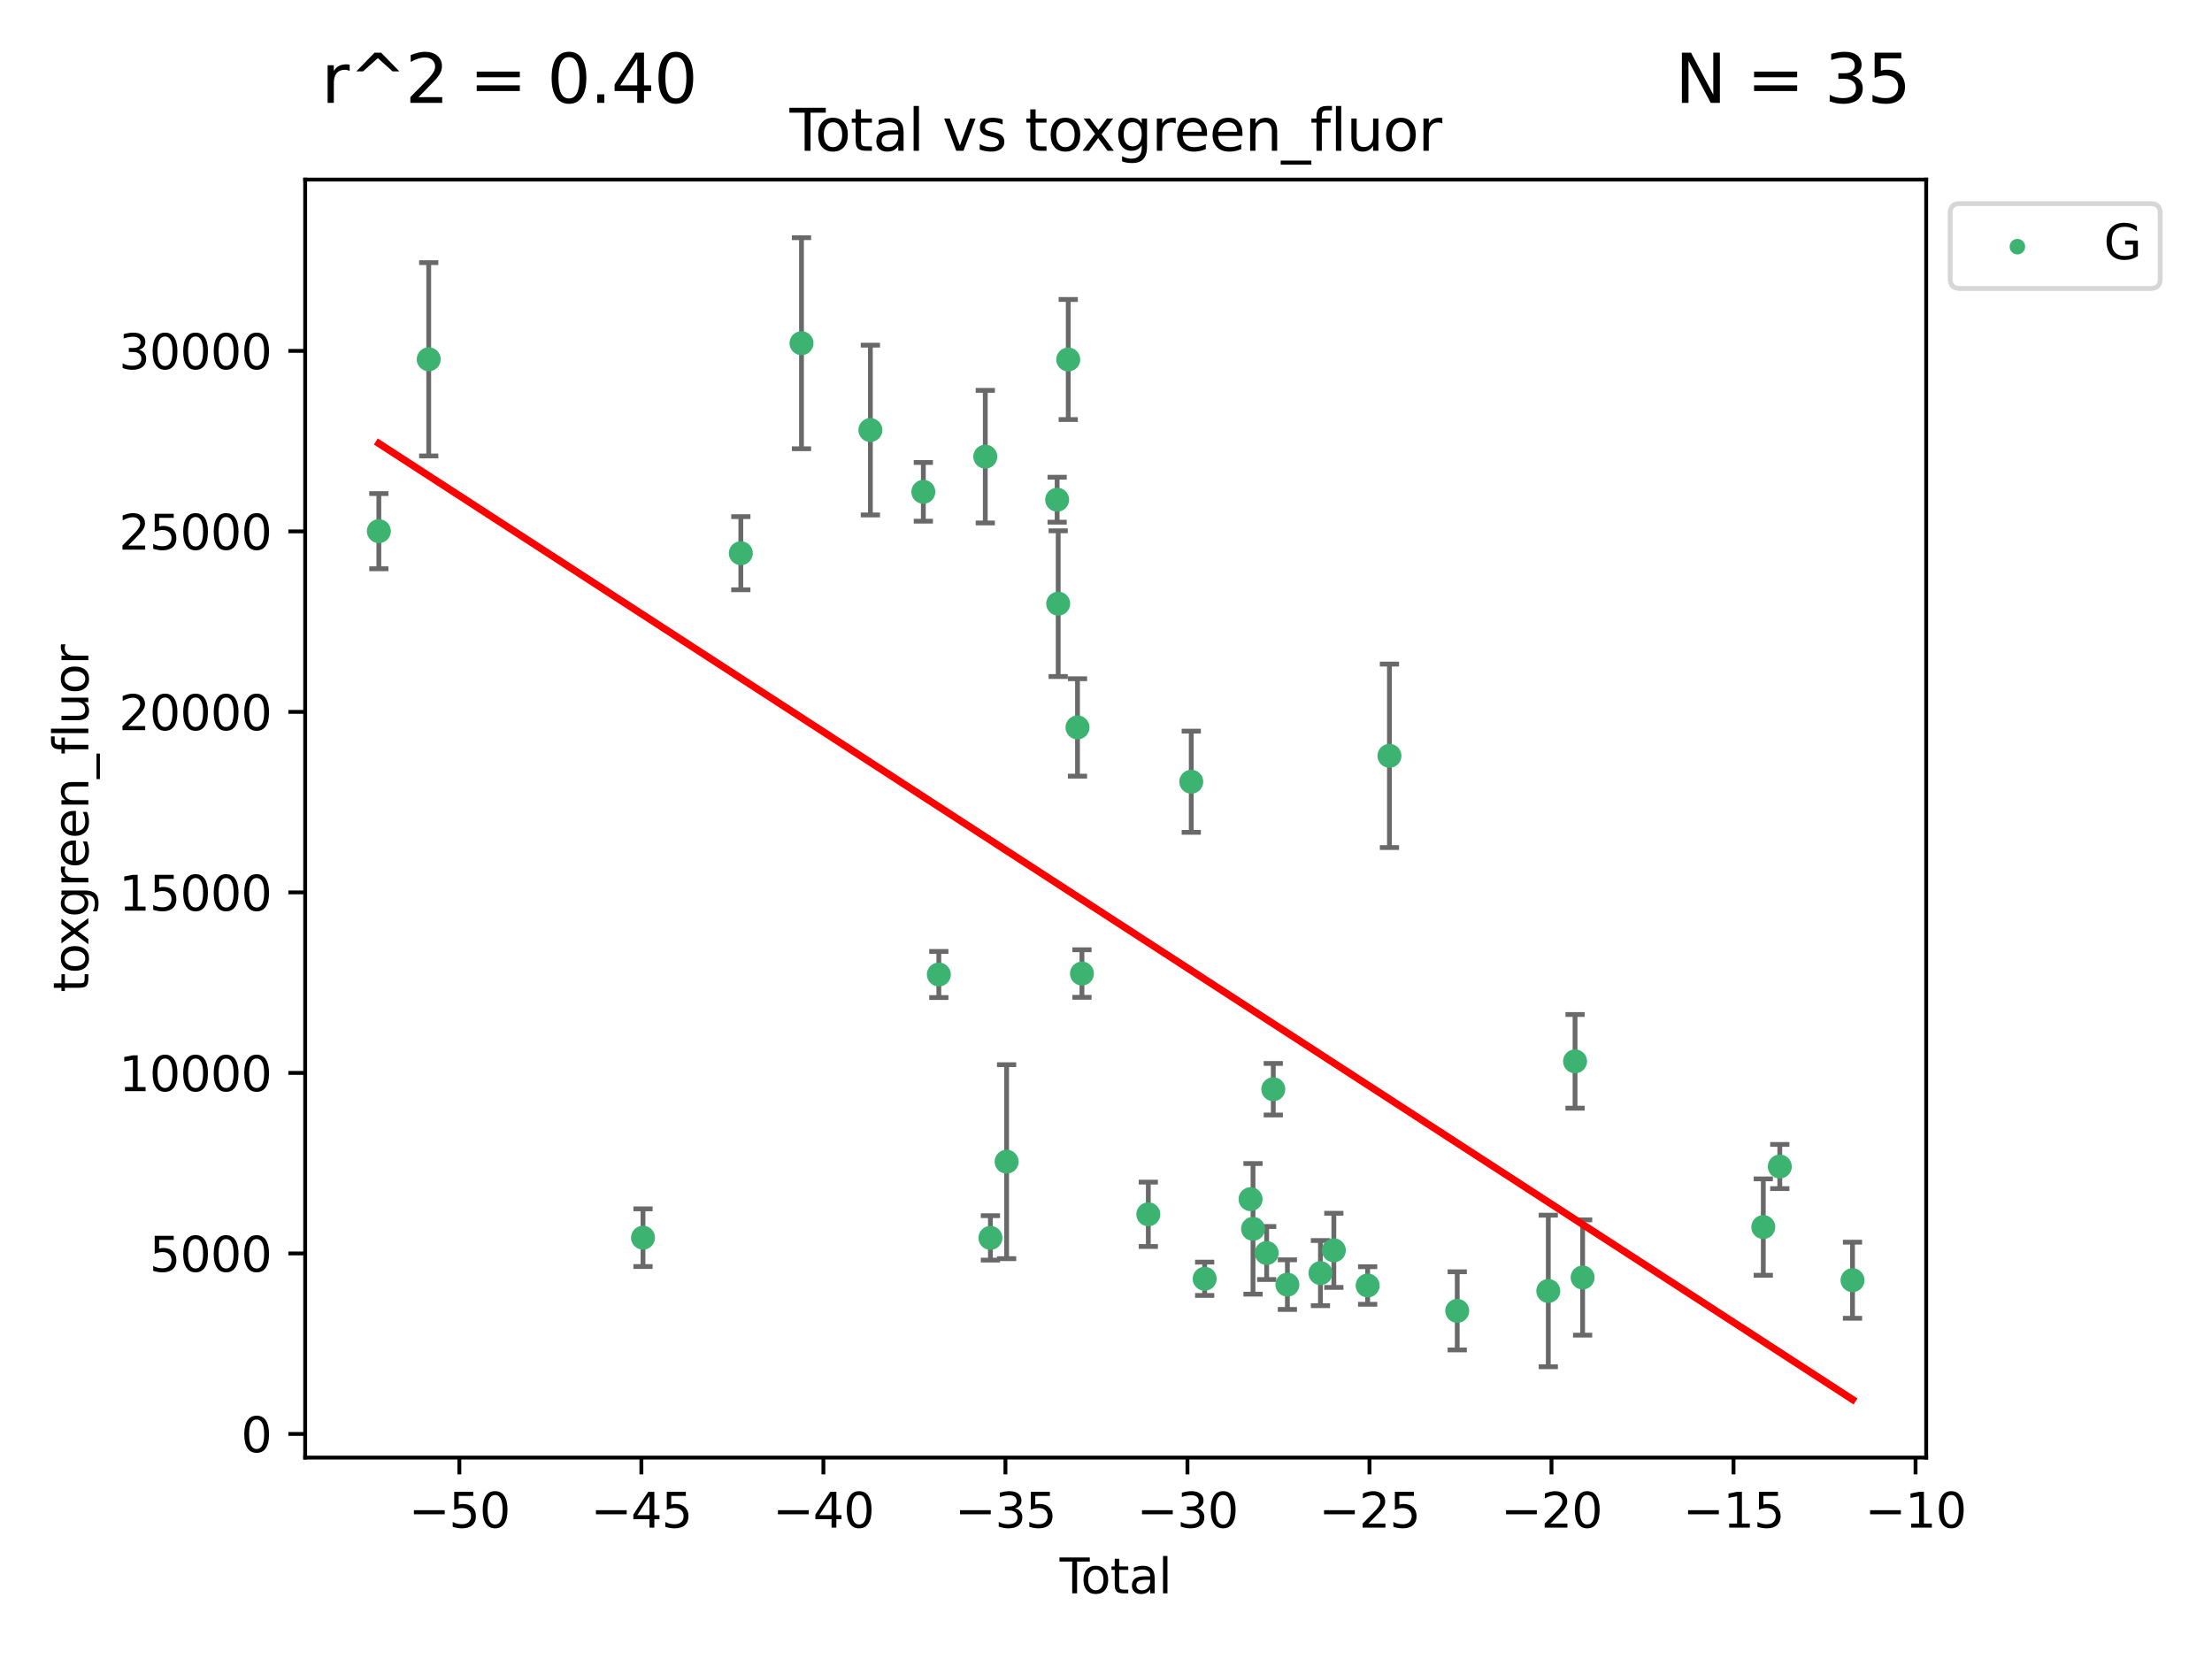 <?xml version="1.0" encoding="utf-8" standalone="no"?>
<!DOCTYPE svg PUBLIC "-//W3C//DTD SVG 1.1//EN"
  "http://www.w3.org/Graphics/SVG/1.1/DTD/svg11.dtd">
<svg xmlns:xlink="http://www.w3.org/1999/xlink" width="460.8pt" height="345.6pt" viewBox="0 0 460.8 345.6" xmlns="http://www.w3.org/2000/svg" version="1.1">
 <defs>
  <style type="text/css">*{stroke-linejoin: round; stroke-linecap: butt}</style>
 </defs>
 <g id="figure_1">
  <g id="patch_1">
   <path d="M 0 345.6 
L 460.8 345.6 
L 460.8 0 
L 0 0 
z
" style="fill: #ffffff"/>
  </g>
  <g id="axes_1">
   <g id="patch_2">
    <path d="M 63.571 303.64 
L 401.26 303.64 
L 401.26 37.411 
L 63.571 37.411 
z
" style="fill: #ffffff"/>
   </g>
   <g id="PathCollection_1">
    <defs>
     <path id="m4d073663c8" d="M 0 1.118 
C 0.297 1.118 0.581 1 0.791 0.791 
C 1 0.581 1.118 0.297 1.118 0 
C 1.118 -0.297 1 -0.581 0.791 -0.791 
C 0.581 -1 0.297 -1.118 0 -1.118 
C -0.297 -1.118 -0.581 -1 -0.791 -0.791 
C -1 -0.581 -1.118 -0.297 -1.118 0 
C -1.118 0.297 -1 0.581 -0.791 0.791 
C -0.581 1 -0.297 1.118 0 1.118 
z
" style="stroke: #3cb371"/>
    </defs>
    <g clip-path="url(#pa886ad3afc)">
     <use xlink:href="#m4d073663c8" x="78.921" y="110.648" style="fill: #3cb371; stroke: #3cb371"/>
     <use xlink:href="#m4d073663c8" x="89.31" y="74.847" style="fill: #3cb371; stroke: #3cb371"/>
     <use xlink:href="#m4d073663c8" x="133.95" y="257.832" style="fill: #3cb371; stroke: #3cb371"/>
     <use xlink:href="#m4d073663c8" x="154.327" y="115.244" style="fill: #3cb371; stroke: #3cb371"/>
     <use xlink:href="#m4d073663c8" x="166.966" y="71.495" style="fill: #3cb371; stroke: #3cb371"/>
     <use xlink:href="#m4d073663c8" x="181.316" y="89.589" style="fill: #3cb371; stroke: #3cb371"/>
     <use xlink:href="#m4d073663c8" x="192.349" y="102.456" style="fill: #3cb371; stroke: #3cb371"/>
     <use xlink:href="#m4d073663c8" x="195.575" y="203.005" style="fill: #3cb371; stroke: #3cb371"/>
     <use xlink:href="#m4d073663c8" x="205.253" y="95.128" style="fill: #3cb371; stroke: #3cb371"/>
     <use xlink:href="#m4d073663c8" x="206.323" y="257.874" style="fill: #3cb371; stroke: #3cb371"/>
     <use xlink:href="#m4d073663c8" x="209.697" y="241.998" style="fill: #3cb371; stroke: #3cb371"/>
     <use xlink:href="#m4d073663c8" x="220.222" y="104.098" style="fill: #3cb371; stroke: #3cb371"/>
     <use xlink:href="#m4d073663c8" x="220.442" y="125.754" style="fill: #3cb371; stroke: #3cb371"/>
     <use xlink:href="#m4d073663c8" x="222.532" y="74.893" style="fill: #3cb371; stroke: #3cb371"/>
     <use xlink:href="#m4d073663c8" x="224.463" y="151.539" style="fill: #3cb371; stroke: #3cb371"/>
     <use xlink:href="#m4d073663c8" x="225.391" y="202.81" style="fill: #3cb371; stroke: #3cb371"/>
     <use xlink:href="#m4d073663c8" x="239.214" y="252.961" style="fill: #3cb371; stroke: #3cb371"/>
     <use xlink:href="#m4d073663c8" x="248.16" y="162.848" style="fill: #3cb371; stroke: #3cb371"/>
     <use xlink:href="#m4d073663c8" x="250.956" y="266.389" style="fill: #3cb371; stroke: #3cb371"/>
     <use xlink:href="#m4d073663c8" x="260.514" y="249.808" style="fill: #3cb371; stroke: #3cb371"/>
     <use xlink:href="#m4d073663c8" x="261.026" y="255.99" style="fill: #3cb371; stroke: #3cb371"/>
     <use xlink:href="#m4d073663c8" x="263.869" y="261.026" style="fill: #3cb371; stroke: #3cb371"/>
     <use xlink:href="#m4d073663c8" x="265.248" y="226.905" style="fill: #3cb371; stroke: #3cb371"/>
     <use xlink:href="#m4d073663c8" x="268.189" y="267.614" style="fill: #3cb371; stroke: #3cb371"/>
     <use xlink:href="#m4d073663c8" x="275.073" y="265.208" style="fill: #3cb371; stroke: #3cb371"/>
     <use xlink:href="#m4d073663c8" x="277.864" y="260.469" style="fill: #3cb371; stroke: #3cb371"/>
     <use xlink:href="#m4d073663c8" x="284.907" y="267.792" style="fill: #3cb371; stroke: #3cb371"/>
     <use xlink:href="#m4d073663c8" x="289.448" y="157.45" style="fill: #3cb371; stroke: #3cb371"/>
     <use xlink:href="#m4d073663c8" x="303.567" y="273.076" style="fill: #3cb371; stroke: #3cb371"/>
     <use xlink:href="#m4d073663c8" x="322.536" y="268.934" style="fill: #3cb371; stroke: #3cb371"/>
     <use xlink:href="#m4d073663c8" x="328.112" y="221.096" style="fill: #3cb371; stroke: #3cb371"/>
     <use xlink:href="#m4d073663c8" x="329.687" y="266.127" style="fill: #3cb371; stroke: #3cb371"/>
     <use xlink:href="#m4d073663c8" x="367.326" y="255.62" style="fill: #3cb371; stroke: #3cb371"/>
     <use xlink:href="#m4d073663c8" x="370.764" y="243.008" style="fill: #3cb371; stroke: #3cb371"/>
     <use xlink:href="#m4d073663c8" x="385.911" y="266.689" style="fill: #3cb371; stroke: #3cb371"/>
    </g>
   </g>
   <g id="matplotlib.axis_1">
    <g id="xtick_1">
     <g id="line2d_1">
      <defs>
       <path id="m74a17be170" d="M 0 0 
L 0 3.5 
" style="stroke: #000000; stroke-width: 0.8"/>
      </defs>
      <g>
       <use xlink:href="#m74a17be170" x="95.692" y="303.64" style="stroke: #000000; stroke-width: 0.8"/>
      </g>
     </g>
     <g id="text_1">
      <!-- −50 -->
      <g transform="translate(85.14 318.238) scale(0.1 -0.1)">
       <defs>
        <path id="DejaVuSans-2212" d="M 678 2272 
L 4684 2272 
L 4684 1741 
L 678 1741 
L 678 2272 
z
" transform="scale(0.016)"/>
        <path id="DejaVuSans-35" d="M 691 4666 
L 3169 4666 
L 3169 4134 
L 1269 4134 
L 1269 2991 
Q 1406 3038 1543 3061 
Q 1681 3084 1819 3084 
Q 2600 3084 3056 2656 
Q 3513 2228 3513 1497 
Q 3513 744 3044 326 
Q 2575 -91 1722 -91 
Q 1428 -91 1123 -41 
Q 819 9 494 109 
L 494 744 
Q 775 591 1075 516 
Q 1375 441 1709 441 
Q 2250 441 2565 725 
Q 2881 1009 2881 1497 
Q 2881 1984 2565 2268 
Q 2250 2553 1709 2553 
Q 1456 2553 1204 2497 
Q 953 2441 691 2322 
L 691 4666 
z
" transform="scale(0.016)"/>
        <path id="DejaVuSans-30" d="M 2034 4250 
Q 1547 4250 1301 3770 
Q 1056 3291 1056 2328 
Q 1056 1369 1301 889 
Q 1547 409 2034 409 
Q 2525 409 2770 889 
Q 3016 1369 3016 2328 
Q 3016 3291 2770 3770 
Q 2525 4250 2034 4250 
z
M 2034 4750 
Q 2819 4750 3233 4129 
Q 3647 3509 3647 2328 
Q 3647 1150 3233 529 
Q 2819 -91 2034 -91 
Q 1250 -91 836 529 
Q 422 1150 422 2328 
Q 422 3509 836 4129 
Q 1250 4750 2034 4750 
z
" transform="scale(0.016)"/>
       </defs>
       <use xlink:href="#DejaVuSans-2212"/>
       <use xlink:href="#DejaVuSans-35" x="83.789"/>
       <use xlink:href="#DejaVuSans-30" x="147.412"/>
      </g>
     </g>
    </g>
    <g id="xtick_2">
     <g id="line2d_2">
      <g>
       <use xlink:href="#m74a17be170" x="133.611" y="303.64" style="stroke: #000000; stroke-width: 0.8"/>
      </g>
     </g>
     <g id="text_2">
      <!-- −45 -->
      <g transform="translate(123.059 318.238) scale(0.1 -0.1)">
       <defs>
        <path id="DejaVuSans-34" d="M 2419 4116 
L 825 1625 
L 2419 1625 
L 2419 4116 
z
M 2253 4666 
L 3047 4666 
L 3047 1625 
L 3713 1625 
L 3713 1100 
L 3047 1100 
L 3047 0 
L 2419 0 
L 2419 1100 
L 313 1100 
L 313 1709 
L 2253 4666 
z
" transform="scale(0.016)"/>
       </defs>
       <use xlink:href="#DejaVuSans-2212"/>
       <use xlink:href="#DejaVuSans-34" x="83.789"/>
       <use xlink:href="#DejaVuSans-35" x="147.412"/>
      </g>
     </g>
    </g>
    <g id="xtick_3">
     <g id="line2d_3">
      <g>
       <use xlink:href="#m74a17be170" x="171.53" y="303.64" style="stroke: #000000; stroke-width: 0.8"/>
      </g>
     </g>
     <g id="text_3">
      <!-- −40 -->
      <g transform="translate(160.978 318.238) scale(0.1 -0.1)">
       <use xlink:href="#DejaVuSans-2212"/>
       <use xlink:href="#DejaVuSans-34" x="83.789"/>
       <use xlink:href="#DejaVuSans-30" x="147.412"/>
      </g>
     </g>
    </g>
    <g id="xtick_4">
     <g id="line2d_4">
      <g>
       <use xlink:href="#m74a17be170" x="209.449" y="303.64" style="stroke: #000000; stroke-width: 0.8"/>
      </g>
     </g>
     <g id="text_4">
      <!-- −35 -->
      <g transform="translate(198.897 318.238) scale(0.1 -0.1)">
       <defs>
        <path id="DejaVuSans-33" d="M 2597 2516 
Q 3050 2419 3304 2112 
Q 3559 1806 3559 1356 
Q 3559 666 3084 287 
Q 2609 -91 1734 -91 
Q 1441 -91 1130 -33 
Q 819 25 488 141 
L 488 750 
Q 750 597 1062 519 
Q 1375 441 1716 441 
Q 2309 441 2620 675 
Q 2931 909 2931 1356 
Q 2931 1769 2642 2001 
Q 2353 2234 1838 2234 
L 1294 2234 
L 1294 2753 
L 1863 2753 
Q 2328 2753 2575 2939 
Q 2822 3125 2822 3475 
Q 2822 3834 2567 4026 
Q 2313 4219 1838 4219 
Q 1578 4219 1281 4162 
Q 984 4106 628 3988 
L 628 4550 
Q 988 4650 1302 4700 
Q 1616 4750 1894 4750 
Q 2613 4750 3031 4423 
Q 3450 4097 3450 3541 
Q 3450 3153 3228 2886 
Q 3006 2619 2597 2516 
z
" transform="scale(0.016)"/>
       </defs>
       <use xlink:href="#DejaVuSans-2212"/>
       <use xlink:href="#DejaVuSans-33" x="83.789"/>
       <use xlink:href="#DejaVuSans-35" x="147.412"/>
      </g>
     </g>
    </g>
    <g id="xtick_5">
     <g id="line2d_5">
      <g>
       <use xlink:href="#m74a17be170" x="247.368" y="303.64" style="stroke: #000000; stroke-width: 0.8"/>
      </g>
     </g>
     <g id="text_5">
      <!-- −30 -->
      <g transform="translate(236.815 318.238) scale(0.1 -0.1)">
       <use xlink:href="#DejaVuSans-2212"/>
       <use xlink:href="#DejaVuSans-33" x="83.789"/>
       <use xlink:href="#DejaVuSans-30" x="147.412"/>
      </g>
     </g>
    </g>
    <g id="xtick_6">
     <g id="line2d_6">
      <g>
       <use xlink:href="#m74a17be170" x="285.287" y="303.64" style="stroke: #000000; stroke-width: 0.8"/>
      </g>
     </g>
     <g id="text_6">
      <!-- −25 -->
      <g transform="translate(274.734 318.238) scale(0.1 -0.1)">
       <defs>
        <path id="DejaVuSans-32" d="M 1228 531 
L 3431 531 
L 3431 0 
L 469 0 
L 469 531 
Q 828 903 1448 1529 
Q 2069 2156 2228 2338 
Q 2531 2678 2651 2914 
Q 2772 3150 2772 3378 
Q 2772 3750 2511 3984 
Q 2250 4219 1831 4219 
Q 1534 4219 1204 4116 
Q 875 4013 500 3803 
L 500 4441 
Q 881 4594 1212 4672 
Q 1544 4750 1819 4750 
Q 2544 4750 2975 4387 
Q 3406 4025 3406 3419 
Q 3406 3131 3298 2873 
Q 3191 2616 2906 2266 
Q 2828 2175 2409 1742 
Q 1991 1309 1228 531 
z
" transform="scale(0.016)"/>
       </defs>
       <use xlink:href="#DejaVuSans-2212"/>
       <use xlink:href="#DejaVuSans-32" x="83.789"/>
       <use xlink:href="#DejaVuSans-35" x="147.412"/>
      </g>
     </g>
    </g>
    <g id="xtick_7">
     <g id="line2d_7">
      <g>
       <use xlink:href="#m74a17be170" x="323.206" y="303.64" style="stroke: #000000; stroke-width: 0.8"/>
      </g>
     </g>
     <g id="text_7">
      <!-- −20 -->
      <g transform="translate(312.653 318.238) scale(0.1 -0.1)">
       <use xlink:href="#DejaVuSans-2212"/>
       <use xlink:href="#DejaVuSans-32" x="83.789"/>
       <use xlink:href="#DejaVuSans-30" x="147.412"/>
      </g>
     </g>
    </g>
    <g id="xtick_8">
     <g id="line2d_8">
      <g>
       <use xlink:href="#m74a17be170" x="361.124" y="303.64" style="stroke: #000000; stroke-width: 0.8"/>
      </g>
     </g>
     <g id="text_8">
      <!-- −15 -->
      <g transform="translate(350.572 318.238) scale(0.1 -0.1)">
       <defs>
        <path id="DejaVuSans-31" d="M 794 531 
L 1825 531 
L 1825 4091 
L 703 3866 
L 703 4441 
L 1819 4666 
L 2450 4666 
L 2450 531 
L 3481 531 
L 3481 0 
L 794 0 
L 794 531 
z
" transform="scale(0.016)"/>
       </defs>
       <use xlink:href="#DejaVuSans-2212"/>
       <use xlink:href="#DejaVuSans-31" x="83.789"/>
       <use xlink:href="#DejaVuSans-35" x="147.412"/>
      </g>
     </g>
    </g>
    <g id="xtick_9">
     <g id="line2d_9">
      <g>
       <use xlink:href="#m74a17be170" x="399.043" y="303.64" style="stroke: #000000; stroke-width: 0.8"/>
      </g>
     </g>
     <g id="text_9">
      <!-- −10 -->
      <g transform="translate(388.491 318.238) scale(0.1 -0.1)">
       <use xlink:href="#DejaVuSans-2212"/>
       <use xlink:href="#DejaVuSans-31" x="83.789"/>
       <use xlink:href="#DejaVuSans-30" x="147.412"/>
      </g>
     </g>
    </g>
    <g id="text_10">
     <!-- Total -->
     <g transform="translate(220.739 331.917) scale(0.1 -0.1)">
      <defs>
       <path id="DejaVuSans-54" d="M -19 4666 
L 3928 4666 
L 3928 4134 
L 2272 4134 
L 2272 0 
L 1638 0 
L 1638 4134 
L -19 4134 
L -19 4666 
z
" transform="scale(0.016)"/>
       <path id="DejaVuSans-6f" d="M 1959 3097 
Q 1497 3097 1228 2736 
Q 959 2375 959 1747 
Q 959 1119 1226 758 
Q 1494 397 1959 397 
Q 2419 397 2687 759 
Q 2956 1122 2956 1747 
Q 2956 2369 2687 2733 
Q 2419 3097 1959 3097 
z
M 1959 3584 
Q 2709 3584 3137 3096 
Q 3566 2609 3566 1747 
Q 3566 888 3137 398 
Q 2709 -91 1959 -91 
Q 1206 -91 779 398 
Q 353 888 353 1747 
Q 353 2609 779 3096 
Q 1206 3584 1959 3584 
z
" transform="scale(0.016)"/>
       <path id="DejaVuSans-74" d="M 1172 4494 
L 1172 3500 
L 2356 3500 
L 2356 3053 
L 1172 3053 
L 1172 1153 
Q 1172 725 1289 603 
Q 1406 481 1766 481 
L 2356 481 
L 2356 0 
L 1766 0 
Q 1100 0 847 248 
Q 594 497 594 1153 
L 594 3053 
L 172 3053 
L 172 3500 
L 594 3500 
L 594 4494 
L 1172 4494 
z
" transform="scale(0.016)"/>
       <path id="DejaVuSans-61" d="M 2194 1759 
Q 1497 1759 1228 1600 
Q 959 1441 959 1056 
Q 959 750 1161 570 
Q 1363 391 1709 391 
Q 2188 391 2477 730 
Q 2766 1069 2766 1631 
L 2766 1759 
L 2194 1759 
z
M 3341 1997 
L 3341 0 
L 2766 0 
L 2766 531 
Q 2569 213 2275 61 
Q 1981 -91 1556 -91 
Q 1019 -91 701 211 
Q 384 513 384 1019 
Q 384 1609 779 1909 
Q 1175 2209 1959 2209 
L 2766 2209 
L 2766 2266 
Q 2766 2663 2505 2880 
Q 2244 3097 1772 3097 
Q 1472 3097 1187 3025 
Q 903 2953 641 2809 
L 641 3341 
Q 956 3463 1253 3523 
Q 1550 3584 1831 3584 
Q 2591 3584 2966 3190 
Q 3341 2797 3341 1997 
z
" transform="scale(0.016)"/>
       <path id="DejaVuSans-6c" d="M 603 4863 
L 1178 4863 
L 1178 0 
L 603 0 
L 603 4863 
z
" transform="scale(0.016)"/>
      </defs>
      <use xlink:href="#DejaVuSans-54"/>
      <use xlink:href="#DejaVuSans-6f" x="44.084"/>
      <use xlink:href="#DejaVuSans-74" x="105.266"/>
      <use xlink:href="#DejaVuSans-61" x="144.475"/>
      <use xlink:href="#DejaVuSans-6c" x="205.754"/>
     </g>
    </g>
   </g>
   <g id="matplotlib.axis_2">
    <g id="ytick_1">
     <g id="line2d_10">
      <defs>
       <path id="mda2d5f4ae6" d="M 0 0 
L -3.5 0 
" style="stroke: #000000; stroke-width: 0.8"/>
      </defs>
      <g>
       <use xlink:href="#mda2d5f4ae6" x="63.571" y="298.713" style="stroke: #000000; stroke-width: 0.8"/>
      </g>
     </g>
     <g id="text_11">
      <!-- 0 -->
      <g transform="translate(50.209 302.512) scale(0.1 -0.1)">
       <use xlink:href="#DejaVuSans-30"/>
      </g>
     </g>
    </g>
    <g id="ytick_2">
     <g id="line2d_11">
      <g>
       <use xlink:href="#mda2d5f4ae6" x="63.571" y="261.11" style="stroke: #000000; stroke-width: 0.8"/>
      </g>
     </g>
     <g id="text_12">
      <!-- 5000 -->
      <g transform="translate(31.121 264.909) scale(0.1 -0.1)">
       <use xlink:href="#DejaVuSans-35"/>
       <use xlink:href="#DejaVuSans-30" x="63.623"/>
       <use xlink:href="#DejaVuSans-30" x="127.246"/>
       <use xlink:href="#DejaVuSans-30" x="190.869"/>
      </g>
     </g>
    </g>
    <g id="ytick_3">
     <g id="line2d_12">
      <g>
       <use xlink:href="#mda2d5f4ae6" x="63.571" y="223.507" style="stroke: #000000; stroke-width: 0.8"/>
      </g>
     </g>
     <g id="text_13">
      <!-- 10000 -->
      <g transform="translate(24.759 227.306) scale(0.1 -0.1)">
       <use xlink:href="#DejaVuSans-31"/>
       <use xlink:href="#DejaVuSans-30" x="63.623"/>
       <use xlink:href="#DejaVuSans-30" x="127.246"/>
       <use xlink:href="#DejaVuSans-30" x="190.869"/>
       <use xlink:href="#DejaVuSans-30" x="254.492"/>
      </g>
     </g>
    </g>
    <g id="ytick_4">
     <g id="line2d_13">
      <g>
       <use xlink:href="#mda2d5f4ae6" x="63.571" y="185.903" style="stroke: #000000; stroke-width: 0.8"/>
      </g>
     </g>
     <g id="text_14">
      <!-- 15000 -->
      <g transform="translate(24.759 189.703) scale(0.1 -0.1)">
       <use xlink:href="#DejaVuSans-31"/>
       <use xlink:href="#DejaVuSans-35" x="63.623"/>
       <use xlink:href="#DejaVuSans-30" x="127.246"/>
       <use xlink:href="#DejaVuSans-30" x="190.869"/>
       <use xlink:href="#DejaVuSans-30" x="254.492"/>
      </g>
     </g>
    </g>
    <g id="ytick_5">
     <g id="line2d_14">
      <g>
       <use xlink:href="#mda2d5f4ae6" x="63.571" y="148.3" style="stroke: #000000; stroke-width: 0.8"/>
      </g>
     </g>
     <g id="text_15">
      <!-- 20000 -->
      <g transform="translate(24.759 152.099) scale(0.1 -0.1)">
       <use xlink:href="#DejaVuSans-32"/>
       <use xlink:href="#DejaVuSans-30" x="63.623"/>
       <use xlink:href="#DejaVuSans-30" x="127.246"/>
       <use xlink:href="#DejaVuSans-30" x="190.869"/>
       <use xlink:href="#DejaVuSans-30" x="254.492"/>
      </g>
     </g>
    </g>
    <g id="ytick_6">
     <g id="line2d_15">
      <g>
       <use xlink:href="#mda2d5f4ae6" x="63.571" y="110.697" style="stroke: #000000; stroke-width: 0.8"/>
      </g>
     </g>
     <g id="text_16">
      <!-- 25000 -->
      <g transform="translate(24.759 114.496) scale(0.1 -0.1)">
       <use xlink:href="#DejaVuSans-32"/>
       <use xlink:href="#DejaVuSans-35" x="63.623"/>
       <use xlink:href="#DejaVuSans-30" x="127.246"/>
       <use xlink:href="#DejaVuSans-30" x="190.869"/>
       <use xlink:href="#DejaVuSans-30" x="254.492"/>
      </g>
     </g>
    </g>
    <g id="ytick_7">
     <g id="line2d_16">
      <g>
       <use xlink:href="#mda2d5f4ae6" x="63.571" y="73.094" style="stroke: #000000; stroke-width: 0.8"/>
      </g>
     </g>
     <g id="text_17">
      <!-- 30000 -->
      <g transform="translate(24.759 76.893) scale(0.1 -0.1)">
       <use xlink:href="#DejaVuSans-33"/>
       <use xlink:href="#DejaVuSans-30" x="63.623"/>
       <use xlink:href="#DejaVuSans-30" x="127.246"/>
       <use xlink:href="#DejaVuSans-30" x="190.869"/>
       <use xlink:href="#DejaVuSans-30" x="254.492"/>
      </g>
     </g>
    </g>
    <g id="text_18">
     <!-- toxgreen_fluor -->
     <g transform="translate(18.401 206.72) rotate(-90) scale(0.1 -0.1)">
      <defs>
       <path id="DejaVuSans-78" d="M 3513 3500 
L 2247 1797 
L 3578 0 
L 2900 0 
L 1881 1375 
L 863 0 
L 184 0 
L 1544 1831 
L 300 3500 
L 978 3500 
L 1906 2253 
L 2834 3500 
L 3513 3500 
z
" transform="scale(0.016)"/>
       <path id="DejaVuSans-67" d="M 2906 1791 
Q 2906 2416 2648 2759 
Q 2391 3103 1925 3103 
Q 1463 3103 1205 2759 
Q 947 2416 947 1791 
Q 947 1169 1205 825 
Q 1463 481 1925 481 
Q 2391 481 2648 825 
Q 2906 1169 2906 1791 
z
M 3481 434 
Q 3481 -459 3084 -895 
Q 2688 -1331 1869 -1331 
Q 1566 -1331 1297 -1286 
Q 1028 -1241 775 -1147 
L 775 -588 
Q 1028 -725 1275 -790 
Q 1522 -856 1778 -856 
Q 2344 -856 2625 -561 
Q 2906 -266 2906 331 
L 2906 616 
Q 2728 306 2450 153 
Q 2172 0 1784 0 
Q 1141 0 747 490 
Q 353 981 353 1791 
Q 353 2603 747 3093 
Q 1141 3584 1784 3584 
Q 2172 3584 2450 3431 
Q 2728 3278 2906 2969 
L 2906 3500 
L 3481 3500 
L 3481 434 
z
" transform="scale(0.016)"/>
       <path id="DejaVuSans-72" d="M 2631 2963 
Q 2534 3019 2420 3045 
Q 2306 3072 2169 3072 
Q 1681 3072 1420 2755 
Q 1159 2438 1159 1844 
L 1159 0 
L 581 0 
L 581 3500 
L 1159 3500 
L 1159 2956 
Q 1341 3275 1631 3429 
Q 1922 3584 2338 3584 
Q 2397 3584 2469 3576 
Q 2541 3569 2628 3553 
L 2631 2963 
z
" transform="scale(0.016)"/>
       <path id="DejaVuSans-65" d="M 3597 1894 
L 3597 1613 
L 953 1613 
Q 991 1019 1311 708 
Q 1631 397 2203 397 
Q 2534 397 2845 478 
Q 3156 559 3463 722 
L 3463 178 
Q 3153 47 2828 -22 
Q 2503 -91 2169 -91 
Q 1331 -91 842 396 
Q 353 884 353 1716 
Q 353 2575 817 3079 
Q 1281 3584 2069 3584 
Q 2775 3584 3186 3129 
Q 3597 2675 3597 1894 
z
M 3022 2063 
Q 3016 2534 2758 2815 
Q 2500 3097 2075 3097 
Q 1594 3097 1305 2825 
Q 1016 2553 972 2059 
L 3022 2063 
z
" transform="scale(0.016)"/>
       <path id="DejaVuSans-6e" d="M 3513 2113 
L 3513 0 
L 2938 0 
L 2938 2094 
Q 2938 2591 2744 2837 
Q 2550 3084 2163 3084 
Q 1697 3084 1428 2787 
Q 1159 2491 1159 1978 
L 1159 0 
L 581 0 
L 581 3500 
L 1159 3500 
L 1159 2956 
Q 1366 3272 1645 3428 
Q 1925 3584 2291 3584 
Q 2894 3584 3203 3211 
Q 3513 2838 3513 2113 
z
" transform="scale(0.016)"/>
       <path id="DejaVuSans-5f" d="M 3263 -1063 
L 3263 -1509 
L -63 -1509 
L -63 -1063 
L 3263 -1063 
z
" transform="scale(0.016)"/>
       <path id="DejaVuSans-66" d="M 2375 4863 
L 2375 4384 
L 1825 4384 
Q 1516 4384 1395 4259 
Q 1275 4134 1275 3809 
L 1275 3500 
L 2222 3500 
L 2222 3053 
L 1275 3053 
L 1275 0 
L 697 0 
L 697 3053 
L 147 3053 
L 147 3500 
L 697 3500 
L 697 3744 
Q 697 4328 969 4595 
Q 1241 4863 1831 4863 
L 2375 4863 
z
" transform="scale(0.016)"/>
       <path id="DejaVuSans-75" d="M 544 1381 
L 544 3500 
L 1119 3500 
L 1119 1403 
Q 1119 906 1312 657 
Q 1506 409 1894 409 
Q 2359 409 2629 706 
Q 2900 1003 2900 1516 
L 2900 3500 
L 3475 3500 
L 3475 0 
L 2900 0 
L 2900 538 
Q 2691 219 2414 64 
Q 2138 -91 1772 -91 
Q 1169 -91 856 284 
Q 544 659 544 1381 
z
M 1991 3584 
L 1991 3584 
z
" transform="scale(0.016)"/>
      </defs>
      <use xlink:href="#DejaVuSans-74"/>
      <use xlink:href="#DejaVuSans-6f" x="39.209"/>
      <use xlink:href="#DejaVuSans-78" x="97.266"/>
      <use xlink:href="#DejaVuSans-67" x="156.445"/>
      <use xlink:href="#DejaVuSans-72" x="219.922"/>
      <use xlink:href="#DejaVuSans-65" x="258.785"/>
      <use xlink:href="#DejaVuSans-65" x="320.309"/>
      <use xlink:href="#DejaVuSans-6e" x="381.832"/>
      <use xlink:href="#DejaVuSans-5f" x="445.211"/>
      <use xlink:href="#DejaVuSans-66" x="495.211"/>
      <use xlink:href="#DejaVuSans-6c" x="530.416"/>
      <use xlink:href="#DejaVuSans-75" x="558.199"/>
      <use xlink:href="#DejaVuSans-6f" x="621.578"/>
      <use xlink:href="#DejaVuSans-72" x="682.76"/>
     </g>
    </g>
   </g>
   <g id="LineCollection_1">
    <path d="M 78.921 118.481 
L 78.921 102.816 
" clip-path="url(#pa886ad3afc)" style="fill: none; stroke: #696969"/>
    <path d="M 89.31 94.98 
L 89.31 54.714 
" clip-path="url(#pa886ad3afc)" style="fill: none; stroke: #696969"/>
    <path d="M 133.95 263.842 
L 133.95 251.821 
" clip-path="url(#pa886ad3afc)" style="fill: none; stroke: #696969"/>
    <path d="M 154.327 122.86 
L 154.327 107.628 
" clip-path="url(#pa886ad3afc)" style="fill: none; stroke: #696969"/>
    <path d="M 166.966 93.477 
L 166.966 49.513 
" clip-path="url(#pa886ad3afc)" style="fill: none; stroke: #696969"/>
    <path d="M 181.316 107.276 
L 181.316 71.902 
" clip-path="url(#pa886ad3afc)" style="fill: none; stroke: #696969"/>
    <path d="M 192.349 108.572 
L 192.349 96.34 
" clip-path="url(#pa886ad3afc)" style="fill: none; stroke: #696969"/>
    <path d="M 195.575 207.807 
L 195.575 198.204 
" clip-path="url(#pa886ad3afc)" style="fill: none; stroke: #696969"/>
    <path d="M 205.253 108.936 
L 205.253 81.321 
" clip-path="url(#pa886ad3afc)" style="fill: none; stroke: #696969"/>
    <path d="M 206.323 262.498 
L 206.323 253.25 
" clip-path="url(#pa886ad3afc)" style="fill: none; stroke: #696969"/>
    <path d="M 209.697 262.201 
L 209.697 221.794 
" clip-path="url(#pa886ad3afc)" style="fill: none; stroke: #696969"/>
    <path d="M 220.222 108.78 
L 220.222 99.415 
" clip-path="url(#pa886ad3afc)" style="fill: none; stroke: #696969"/>
    <path d="M 220.442 140.93 
L 220.442 110.577 
" clip-path="url(#pa886ad3afc)" style="fill: none; stroke: #696969"/>
    <path d="M 222.532 87.4 
L 222.532 62.386 
" clip-path="url(#pa886ad3afc)" style="fill: none; stroke: #696969"/>
    <path d="M 224.463 161.687 
L 224.463 141.391 
" clip-path="url(#pa886ad3afc)" style="fill: none; stroke: #696969"/>
    <path d="M 225.391 207.762 
L 225.391 197.859 
" clip-path="url(#pa886ad3afc)" style="fill: none; stroke: #696969"/>
    <path d="M 239.214 259.666 
L 239.214 246.256 
" clip-path="url(#pa886ad3afc)" style="fill: none; stroke: #696969"/>
    <path d="M 248.16 173.388 
L 248.16 152.308 
" clip-path="url(#pa886ad3afc)" style="fill: none; stroke: #696969"/>
    <path d="M 250.956 269.861 
L 250.956 262.917 
" clip-path="url(#pa886ad3afc)" style="fill: none; stroke: #696969"/>
    <path d="M 260.514 250.447 
L 260.514 249.169 
" clip-path="url(#pa886ad3afc)" style="fill: none; stroke: #696969"/>
    <path d="M 261.026 269.592 
L 261.026 242.388 
" clip-path="url(#pa886ad3afc)" style="fill: none; stroke: #696969"/>
    <path d="M 263.869 266.547 
L 263.869 255.505 
" clip-path="url(#pa886ad3afc)" style="fill: none; stroke: #696969"/>
    <path d="M 265.248 232.273 
L 265.248 221.536 
" clip-path="url(#pa886ad3afc)" style="fill: none; stroke: #696969"/>
    <path d="M 268.189 272.783 
L 268.189 262.445 
" clip-path="url(#pa886ad3afc)" style="fill: none; stroke: #696969"/>
    <path d="M 275.073 271.993 
L 275.073 258.422 
" clip-path="url(#pa886ad3afc)" style="fill: none; stroke: #696969"/>
    <path d="M 277.864 268.195 
L 277.864 252.742 
" clip-path="url(#pa886ad3afc)" style="fill: none; stroke: #696969"/>
    <path d="M 284.907 271.704 
L 284.907 263.88 
" clip-path="url(#pa886ad3afc)" style="fill: none; stroke: #696969"/>
    <path d="M 289.448 176.56 
L 289.448 138.34 
" clip-path="url(#pa886ad3afc)" style="fill: none; stroke: #696969"/>
    <path d="M 303.567 281.219 
L 303.567 264.934 
" clip-path="url(#pa886ad3afc)" style="fill: none; stroke: #696969"/>
    <path d="M 322.536 284.722 
L 322.536 253.146 
" clip-path="url(#pa886ad3afc)" style="fill: none; stroke: #696969"/>
    <path d="M 328.112 230.855 
L 328.112 211.337 
" clip-path="url(#pa886ad3afc)" style="fill: none; stroke: #696969"/>
    <path d="M 329.687 278.133 
L 329.687 254.122 
" clip-path="url(#pa886ad3afc)" style="fill: none; stroke: #696969"/>
    <path d="M 367.326 265.659 
L 367.326 245.581 
" clip-path="url(#pa886ad3afc)" style="fill: none; stroke: #696969"/>
    <path d="M 370.764 247.611 
L 370.764 238.405 
" clip-path="url(#pa886ad3afc)" style="fill: none; stroke: #696969"/>
    <path d="M 385.911 274.616 
L 385.911 258.763 
" clip-path="url(#pa886ad3afc)" style="fill: none; stroke: #696969"/>
   </g>
   <g id="line2d_17">
    <defs>
     <path id="m18906d5e2d" d="M 2 0 
L -2 -0 
" style="stroke: #696969"/>
    </defs>
    <g clip-path="url(#pa886ad3afc)">
     <use xlink:href="#m18906d5e2d" x="78.921" y="118.481" style="fill: #696969; stroke: #696969"/>
     <use xlink:href="#m18906d5e2d" x="89.31" y="94.98" style="fill: #696969; stroke: #696969"/>
     <use xlink:href="#m18906d5e2d" x="133.95" y="263.842" style="fill: #696969; stroke: #696969"/>
     <use xlink:href="#m18906d5e2d" x="154.327" y="122.86" style="fill: #696969; stroke: #696969"/>
     <use xlink:href="#m18906d5e2d" x="166.966" y="93.477" style="fill: #696969; stroke: #696969"/>
     <use xlink:href="#m18906d5e2d" x="181.316" y="107.276" style="fill: #696969; stroke: #696969"/>
     <use xlink:href="#m18906d5e2d" x="192.349" y="108.572" style="fill: #696969; stroke: #696969"/>
     <use xlink:href="#m18906d5e2d" x="195.575" y="207.807" style="fill: #696969; stroke: #696969"/>
     <use xlink:href="#m18906d5e2d" x="205.253" y="108.936" style="fill: #696969; stroke: #696969"/>
     <use xlink:href="#m18906d5e2d" x="206.323" y="262.498" style="fill: #696969; stroke: #696969"/>
     <use xlink:href="#m18906d5e2d" x="209.697" y="262.201" style="fill: #696969; stroke: #696969"/>
     <use xlink:href="#m18906d5e2d" x="220.222" y="108.78" style="fill: #696969; stroke: #696969"/>
     <use xlink:href="#m18906d5e2d" x="220.442" y="140.93" style="fill: #696969; stroke: #696969"/>
     <use xlink:href="#m18906d5e2d" x="222.532" y="87.4" style="fill: #696969; stroke: #696969"/>
     <use xlink:href="#m18906d5e2d" x="224.463" y="161.687" style="fill: #696969; stroke: #696969"/>
     <use xlink:href="#m18906d5e2d" x="225.391" y="207.762" style="fill: #696969; stroke: #696969"/>
     <use xlink:href="#m18906d5e2d" x="239.214" y="259.666" style="fill: #696969; stroke: #696969"/>
     <use xlink:href="#m18906d5e2d" x="248.16" y="173.388" style="fill: #696969; stroke: #696969"/>
     <use xlink:href="#m18906d5e2d" x="250.956" y="269.861" style="fill: #696969; stroke: #696969"/>
     <use xlink:href="#m18906d5e2d" x="260.514" y="250.447" style="fill: #696969; stroke: #696969"/>
     <use xlink:href="#m18906d5e2d" x="261.026" y="269.592" style="fill: #696969; stroke: #696969"/>
     <use xlink:href="#m18906d5e2d" x="263.869" y="266.547" style="fill: #696969; stroke: #696969"/>
     <use xlink:href="#m18906d5e2d" x="265.248" y="232.273" style="fill: #696969; stroke: #696969"/>
     <use xlink:href="#m18906d5e2d" x="268.189" y="272.783" style="fill: #696969; stroke: #696969"/>
     <use xlink:href="#m18906d5e2d" x="275.073" y="271.993" style="fill: #696969; stroke: #696969"/>
     <use xlink:href="#m18906d5e2d" x="277.864" y="268.195" style="fill: #696969; stroke: #696969"/>
     <use xlink:href="#m18906d5e2d" x="284.907" y="271.704" style="fill: #696969; stroke: #696969"/>
     <use xlink:href="#m18906d5e2d" x="289.448" y="176.56" style="fill: #696969; stroke: #696969"/>
     <use xlink:href="#m18906d5e2d" x="303.567" y="281.219" style="fill: #696969; stroke: #696969"/>
     <use xlink:href="#m18906d5e2d" x="322.536" y="284.722" style="fill: #696969; stroke: #696969"/>
     <use xlink:href="#m18906d5e2d" x="328.112" y="230.855" style="fill: #696969; stroke: #696969"/>
     <use xlink:href="#m18906d5e2d" x="329.687" y="278.133" style="fill: #696969; stroke: #696969"/>
     <use xlink:href="#m18906d5e2d" x="367.326" y="265.659" style="fill: #696969; stroke: #696969"/>
     <use xlink:href="#m18906d5e2d" x="370.764" y="247.611" style="fill: #696969; stroke: #696969"/>
     <use xlink:href="#m18906d5e2d" x="385.911" y="274.616" style="fill: #696969; stroke: #696969"/>
    </g>
   </g>
   <g id="line2d_18">
    <g clip-path="url(#pa886ad3afc)">
     <use xlink:href="#m18906d5e2d" x="78.921" y="102.816" style="fill: #696969; stroke: #696969"/>
     <use xlink:href="#m18906d5e2d" x="89.31" y="54.714" style="fill: #696969; stroke: #696969"/>
     <use xlink:href="#m18906d5e2d" x="133.95" y="251.821" style="fill: #696969; stroke: #696969"/>
     <use xlink:href="#m18906d5e2d" x="154.327" y="107.628" style="fill: #696969; stroke: #696969"/>
     <use xlink:href="#m18906d5e2d" x="166.966" y="49.513" style="fill: #696969; stroke: #696969"/>
     <use xlink:href="#m18906d5e2d" x="181.316" y="71.902" style="fill: #696969; stroke: #696969"/>
     <use xlink:href="#m18906d5e2d" x="192.349" y="96.34" style="fill: #696969; stroke: #696969"/>
     <use xlink:href="#m18906d5e2d" x="195.575" y="198.204" style="fill: #696969; stroke: #696969"/>
     <use xlink:href="#m18906d5e2d" x="205.253" y="81.321" style="fill: #696969; stroke: #696969"/>
     <use xlink:href="#m18906d5e2d" x="206.323" y="253.25" style="fill: #696969; stroke: #696969"/>
     <use xlink:href="#m18906d5e2d" x="209.697" y="221.794" style="fill: #696969; stroke: #696969"/>
     <use xlink:href="#m18906d5e2d" x="220.222" y="99.415" style="fill: #696969; stroke: #696969"/>
     <use xlink:href="#m18906d5e2d" x="220.442" y="110.577" style="fill: #696969; stroke: #696969"/>
     <use xlink:href="#m18906d5e2d" x="222.532" y="62.386" style="fill: #696969; stroke: #696969"/>
     <use xlink:href="#m18906d5e2d" x="224.463" y="141.391" style="fill: #696969; stroke: #696969"/>
     <use xlink:href="#m18906d5e2d" x="225.391" y="197.859" style="fill: #696969; stroke: #696969"/>
     <use xlink:href="#m18906d5e2d" x="239.214" y="246.256" style="fill: #696969; stroke: #696969"/>
     <use xlink:href="#m18906d5e2d" x="248.16" y="152.308" style="fill: #696969; stroke: #696969"/>
     <use xlink:href="#m18906d5e2d" x="250.956" y="262.917" style="fill: #696969; stroke: #696969"/>
     <use xlink:href="#m18906d5e2d" x="260.514" y="249.169" style="fill: #696969; stroke: #696969"/>
     <use xlink:href="#m18906d5e2d" x="261.026" y="242.388" style="fill: #696969; stroke: #696969"/>
     <use xlink:href="#m18906d5e2d" x="263.869" y="255.505" style="fill: #696969; stroke: #696969"/>
     <use xlink:href="#m18906d5e2d" x="265.248" y="221.536" style="fill: #696969; stroke: #696969"/>
     <use xlink:href="#m18906d5e2d" x="268.189" y="262.445" style="fill: #696969; stroke: #696969"/>
     <use xlink:href="#m18906d5e2d" x="275.073" y="258.422" style="fill: #696969; stroke: #696969"/>
     <use xlink:href="#m18906d5e2d" x="277.864" y="252.742" style="fill: #696969; stroke: #696969"/>
     <use xlink:href="#m18906d5e2d" x="284.907" y="263.88" style="fill: #696969; stroke: #696969"/>
     <use xlink:href="#m18906d5e2d" x="289.448" y="138.34" style="fill: #696969; stroke: #696969"/>
     <use xlink:href="#m18906d5e2d" x="303.567" y="264.934" style="fill: #696969; stroke: #696969"/>
     <use xlink:href="#m18906d5e2d" x="322.536" y="253.146" style="fill: #696969; stroke: #696969"/>
     <use xlink:href="#m18906d5e2d" x="328.112" y="211.337" style="fill: #696969; stroke: #696969"/>
     <use xlink:href="#m18906d5e2d" x="329.687" y="254.122" style="fill: #696969; stroke: #696969"/>
     <use xlink:href="#m18906d5e2d" x="367.326" y="245.581" style="fill: #696969; stroke: #696969"/>
     <use xlink:href="#m18906d5e2d" x="370.764" y="238.405" style="fill: #696969; stroke: #696969"/>
     <use xlink:href="#m18906d5e2d" x="385.911" y="258.763" style="fill: #696969; stroke: #696969"/>
    </g>
   </g>
   <g id="line2d_19">
    <path d="M 78.921 92.378 
L 89.31 99.118 
L 133.95 128.078 
L 154.327 141.298 
L 166.966 149.498 
L 181.316 158.807 
L 192.349 165.965 
L 195.575 168.058 
L 205.253 174.336 
L 206.323 175.031 
L 209.697 177.219 
L 220.222 184.048 
L 220.442 184.19 
L 222.532 185.547 
L 224.463 186.799 
L 225.391 187.401 
L 239.214 196.369 
L 248.16 202.173 
L 250.956 203.987 
L 260.514 210.187 
L 261.026 210.519 
L 263.869 212.364 
L 265.248 213.258 
L 268.189 215.166 
L 275.073 219.632 
L 277.864 221.443 
L 284.907 226.012 
L 289.448 228.958 
L 303.567 238.118 
L 322.536 250.424 
L 328.112 254.042 
L 329.687 255.063 
L 367.326 279.482 
L 370.764 281.712 
L 385.911 291.539 
" clip-path="url(#pa886ad3afc)" style="fill: none; stroke: #ff0000; stroke-width: 1.5; stroke-linecap: square"/>
   </g>
   <g id="line2d_20">
    <defs>
     <path id="m30272917ab" d="M 0 2 
C 0.53 2 1.039 1.789 1.414 1.414 
C 1.789 1.039 2 0.53 2 0 
C 2 -0.53 1.789 -1.039 1.414 -1.414 
C 1.039 -1.789 0.53 -2 0 -2 
C -0.53 -2 -1.039 -1.789 -1.414 -1.414 
C -1.789 -1.039 -2 -0.53 -2 0 
C -2 0.53 -1.789 1.039 -1.414 1.414 
C -1.039 1.789 -0.53 2 0 2 
z
" style="stroke: #3cb371"/>
    </defs>
    <g clip-path="url(#pa886ad3afc)">
     <use xlink:href="#m30272917ab" x="78.921" y="110.648" style="fill: #3cb371; stroke: #3cb371"/>
     <use xlink:href="#m30272917ab" x="89.31" y="74.847" style="fill: #3cb371; stroke: #3cb371"/>
     <use xlink:href="#m30272917ab" x="133.95" y="257.832" style="fill: #3cb371; stroke: #3cb371"/>
     <use xlink:href="#m30272917ab" x="154.327" y="115.244" style="fill: #3cb371; stroke: #3cb371"/>
     <use xlink:href="#m30272917ab" x="166.966" y="71.495" style="fill: #3cb371; stroke: #3cb371"/>
     <use xlink:href="#m30272917ab" x="181.316" y="89.589" style="fill: #3cb371; stroke: #3cb371"/>
     <use xlink:href="#m30272917ab" x="192.349" y="102.456" style="fill: #3cb371; stroke: #3cb371"/>
     <use xlink:href="#m30272917ab" x="195.575" y="203.005" style="fill: #3cb371; stroke: #3cb371"/>
     <use xlink:href="#m30272917ab" x="205.253" y="95.128" style="fill: #3cb371; stroke: #3cb371"/>
     <use xlink:href="#m30272917ab" x="206.323" y="257.874" style="fill: #3cb371; stroke: #3cb371"/>
     <use xlink:href="#m30272917ab" x="209.697" y="241.998" style="fill: #3cb371; stroke: #3cb371"/>
     <use xlink:href="#m30272917ab" x="220.222" y="104.098" style="fill: #3cb371; stroke: #3cb371"/>
     <use xlink:href="#m30272917ab" x="220.442" y="125.754" style="fill: #3cb371; stroke: #3cb371"/>
     <use xlink:href="#m30272917ab" x="222.532" y="74.893" style="fill: #3cb371; stroke: #3cb371"/>
     <use xlink:href="#m30272917ab" x="224.463" y="151.539" style="fill: #3cb371; stroke: #3cb371"/>
     <use xlink:href="#m30272917ab" x="225.391" y="202.81" style="fill: #3cb371; stroke: #3cb371"/>
     <use xlink:href="#m30272917ab" x="239.214" y="252.961" style="fill: #3cb371; stroke: #3cb371"/>
     <use xlink:href="#m30272917ab" x="248.16" y="162.848" style="fill: #3cb371; stroke: #3cb371"/>
     <use xlink:href="#m30272917ab" x="250.956" y="266.389" style="fill: #3cb371; stroke: #3cb371"/>
     <use xlink:href="#m30272917ab" x="260.514" y="249.808" style="fill: #3cb371; stroke: #3cb371"/>
     <use xlink:href="#m30272917ab" x="261.026" y="255.99" style="fill: #3cb371; stroke: #3cb371"/>
     <use xlink:href="#m30272917ab" x="263.869" y="261.026" style="fill: #3cb371; stroke: #3cb371"/>
     <use xlink:href="#m30272917ab" x="265.248" y="226.905" style="fill: #3cb371; stroke: #3cb371"/>
     <use xlink:href="#m30272917ab" x="268.189" y="267.614" style="fill: #3cb371; stroke: #3cb371"/>
     <use xlink:href="#m30272917ab" x="275.073" y="265.208" style="fill: #3cb371; stroke: #3cb371"/>
     <use xlink:href="#m30272917ab" x="277.864" y="260.469" style="fill: #3cb371; stroke: #3cb371"/>
     <use xlink:href="#m30272917ab" x="284.907" y="267.792" style="fill: #3cb371; stroke: #3cb371"/>
     <use xlink:href="#m30272917ab" x="289.448" y="157.45" style="fill: #3cb371; stroke: #3cb371"/>
     <use xlink:href="#m30272917ab" x="303.567" y="273.076" style="fill: #3cb371; stroke: #3cb371"/>
     <use xlink:href="#m30272917ab" x="322.536" y="268.934" style="fill: #3cb371; stroke: #3cb371"/>
     <use xlink:href="#m30272917ab" x="328.112" y="221.096" style="fill: #3cb371; stroke: #3cb371"/>
     <use xlink:href="#m30272917ab" x="329.687" y="266.127" style="fill: #3cb371; stroke: #3cb371"/>
     <use xlink:href="#m30272917ab" x="367.326" y="255.62" style="fill: #3cb371; stroke: #3cb371"/>
     <use xlink:href="#m30272917ab" x="370.764" y="243.008" style="fill: #3cb371; stroke: #3cb371"/>
     <use xlink:href="#m30272917ab" x="385.911" y="266.689" style="fill: #3cb371; stroke: #3cb371"/>
    </g>
   </g>
   <g id="patch_3">
    <path d="M 63.571 303.64 
L 63.571 37.411 
" style="fill: none; stroke: #000000; stroke-width: 0.8; stroke-linejoin: miter; stroke-linecap: square"/>
   </g>
   <g id="patch_4">
    <path d="M 401.26 303.64 
L 401.26 37.411 
" style="fill: none; stroke: #000000; stroke-width: 0.8; stroke-linejoin: miter; stroke-linecap: square"/>
   </g>
   <g id="patch_5">
    <path d="M 63.571 303.64 
L 401.26 303.64 
" style="fill: none; stroke: #000000; stroke-width: 0.8; stroke-linejoin: miter; stroke-linecap: square"/>
   </g>
   <g id="patch_6">
    <path d="M 63.571 37.411 
L 401.26 37.411 
" style="fill: none; stroke: #000000; stroke-width: 0.8; stroke-linejoin: miter; stroke-linecap: square"/>
   </g>
   <g id="text_19">
    <!-- N = 35 -->
    <g transform="translate(348.964 21.426) scale(0.14 -0.14)">
     <defs>
      <path id="DejaVuSans-4e" d="M 628 4666 
L 1478 4666 
L 3547 763 
L 3547 4666 
L 4159 4666 
L 4159 0 
L 3309 0 
L 1241 3903 
L 1241 0 
L 628 0 
L 628 4666 
z
" transform="scale(0.016)"/>
      <path id="DejaVuSans-20" transform="scale(0.016)"/>
      <path id="DejaVuSans-3d" d="M 678 2906 
L 4684 2906 
L 4684 2381 
L 678 2381 
L 678 2906 
z
M 678 1631 
L 4684 1631 
L 4684 1100 
L 678 1100 
L 678 1631 
z
" transform="scale(0.016)"/>
     </defs>
     <use xlink:href="#DejaVuSans-4e"/>
     <use xlink:href="#DejaVuSans-20" x="74.805"/>
     <use xlink:href="#DejaVuSans-3d" x="106.592"/>
     <use xlink:href="#DejaVuSans-20" x="190.381"/>
     <use xlink:href="#DejaVuSans-33" x="222.168"/>
     <use xlink:href="#DejaVuSans-35" x="285.791"/>
    </g>
   </g>
   <g id="text_20">
    <!-- r^2 = 0.40 -->
    <g transform="translate(66.948 21.426) scale(0.14 -0.14)">
     <defs>
      <path id="DejaVuSans-5e" d="M 2988 4666 
L 4684 2925 
L 4056 2925 
L 2681 4159 
L 1306 2925 
L 678 2925 
L 2375 4666 
L 2988 4666 
z
" transform="scale(0.016)"/>
      <path id="DejaVuSans-2e" d="M 684 794 
L 1344 794 
L 1344 0 
L 684 0 
L 684 794 
z
" transform="scale(0.016)"/>
     </defs>
     <use xlink:href="#DejaVuSans-72"/>
     <use xlink:href="#DejaVuSans-5e" x="41.113"/>
     <use xlink:href="#DejaVuSans-32" x="124.902"/>
     <use xlink:href="#DejaVuSans-20" x="188.525"/>
     <use xlink:href="#DejaVuSans-3d" x="220.312"/>
     <use xlink:href="#DejaVuSans-20" x="304.102"/>
     <use xlink:href="#DejaVuSans-30" x="335.889"/>
     <use xlink:href="#DejaVuSans-2e" x="399.512"/>
     <use xlink:href="#DejaVuSans-34" x="431.299"/>
     <use xlink:href="#DejaVuSans-30" x="494.922"/>
    </g>
   </g>
   <g id="text_21">
    <!-- Total vs toxgreen_fluor -->
    <g transform="translate(164.48 31.411) scale(0.12 -0.12)">
     <defs>
      <path id="DejaVuSans-76" d="M 191 3500 
L 800 3500 
L 1894 563 
L 2988 3500 
L 3597 3500 
L 2284 0 
L 1503 0 
L 191 3500 
z
" transform="scale(0.016)"/>
      <path id="DejaVuSans-73" d="M 2834 3397 
L 2834 2853 
Q 2591 2978 2328 3040 
Q 2066 3103 1784 3103 
Q 1356 3103 1142 2972 
Q 928 2841 928 2578 
Q 928 2378 1081 2264 
Q 1234 2150 1697 2047 
L 1894 2003 
Q 2506 1872 2764 1633 
Q 3022 1394 3022 966 
Q 3022 478 2636 193 
Q 2250 -91 1575 -91 
Q 1294 -91 989 -36 
Q 684 19 347 128 
L 347 722 
Q 666 556 975 473 
Q 1284 391 1588 391 
Q 1994 391 2212 530 
Q 2431 669 2431 922 
Q 2431 1156 2273 1281 
Q 2116 1406 1581 1522 
L 1381 1569 
Q 847 1681 609 1914 
Q 372 2147 372 2553 
Q 372 3047 722 3315 
Q 1072 3584 1716 3584 
Q 2034 3584 2315 3537 
Q 2597 3491 2834 3397 
z
" transform="scale(0.016)"/>
     </defs>
     <use xlink:href="#DejaVuSans-54"/>
     <use xlink:href="#DejaVuSans-6f" x="44.084"/>
     <use xlink:href="#DejaVuSans-74" x="105.266"/>
     <use xlink:href="#DejaVuSans-61" x="144.475"/>
     <use xlink:href="#DejaVuSans-6c" x="205.754"/>
     <use xlink:href="#DejaVuSans-20" x="233.537"/>
     <use xlink:href="#DejaVuSans-76" x="265.324"/>
     <use xlink:href="#DejaVuSans-73" x="324.504"/>
     <use xlink:href="#DejaVuSans-20" x="376.604"/>
     <use xlink:href="#DejaVuSans-74" x="408.391"/>
     <use xlink:href="#DejaVuSans-6f" x="447.6"/>
     <use xlink:href="#DejaVuSans-78" x="505.656"/>
     <use xlink:href="#DejaVuSans-67" x="564.836"/>
     <use xlink:href="#DejaVuSans-72" x="628.312"/>
     <use xlink:href="#DejaVuSans-65" x="667.176"/>
     <use xlink:href="#DejaVuSans-65" x="728.699"/>
     <use xlink:href="#DejaVuSans-6e" x="790.223"/>
     <use xlink:href="#DejaVuSans-5f" x="853.602"/>
     <use xlink:href="#DejaVuSans-66" x="903.602"/>
     <use xlink:href="#DejaVuSans-6c" x="938.807"/>
     <use xlink:href="#DejaVuSans-75" x="966.59"/>
     <use xlink:href="#DejaVuSans-6f" x="1029.969"/>
     <use xlink:href="#DejaVuSans-72" x="1091.15"/>
    </g>
   </g>
   <g id="legend_1">
    <g id="patch_7">
     <path d="M 408.26 60.089 
L 448.008 60.089 
Q 450.008 60.089 450.008 58.089 
L 450.008 44.411 
Q 450.008 42.411 448.008 42.411 
L 408.26 42.411 
Q 406.26 42.411 406.26 44.411 
L 406.26 58.089 
Q 406.26 60.089 408.26 60.089 
z
" style="fill: #ffffff; opacity: 0.8; stroke: #cccccc; stroke-linejoin: miter"/>
    </g>
    <g id="PathCollection_2">
     <g>
      <use xlink:href="#m4d073663c8" x="420.26" y="51.385" style="fill: #3cb371; stroke: #3cb371"/>
     </g>
    </g>
    <g id="text_22">
     <!-- G -->
     <g transform="translate(438.26 54.01) scale(0.1 -0.1)">
      <defs>
       <path id="DejaVuSans-47" d="M 3809 666 
L 3809 1919 
L 2778 1919 
L 2778 2438 
L 4434 2438 
L 4434 434 
Q 4069 175 3628 42 
Q 3188 -91 2688 -91 
Q 1594 -91 976 548 
Q 359 1188 359 2328 
Q 359 3472 976 4111 
Q 1594 4750 2688 4750 
Q 3144 4750 3555 4637 
Q 3966 4525 4313 4306 
L 4313 3634 
Q 3963 3931 3569 4081 
Q 3175 4231 2741 4231 
Q 1884 4231 1454 3753 
Q 1025 3275 1025 2328 
Q 1025 1384 1454 906 
Q 1884 428 2741 428 
Q 3075 428 3337 486 
Q 3600 544 3809 666 
z
" transform="scale(0.016)"/>
      </defs>
      <use xlink:href="#DejaVuSans-47"/>
     </g>
    </g>
   </g>
  </g>
 </g>
 <defs>
  <clipPath id="pa886ad3afc">
   <rect x="63.571" y="37.411" width="337.689" height="266.229"/>
  </clipPath>
 </defs>
</svg>
